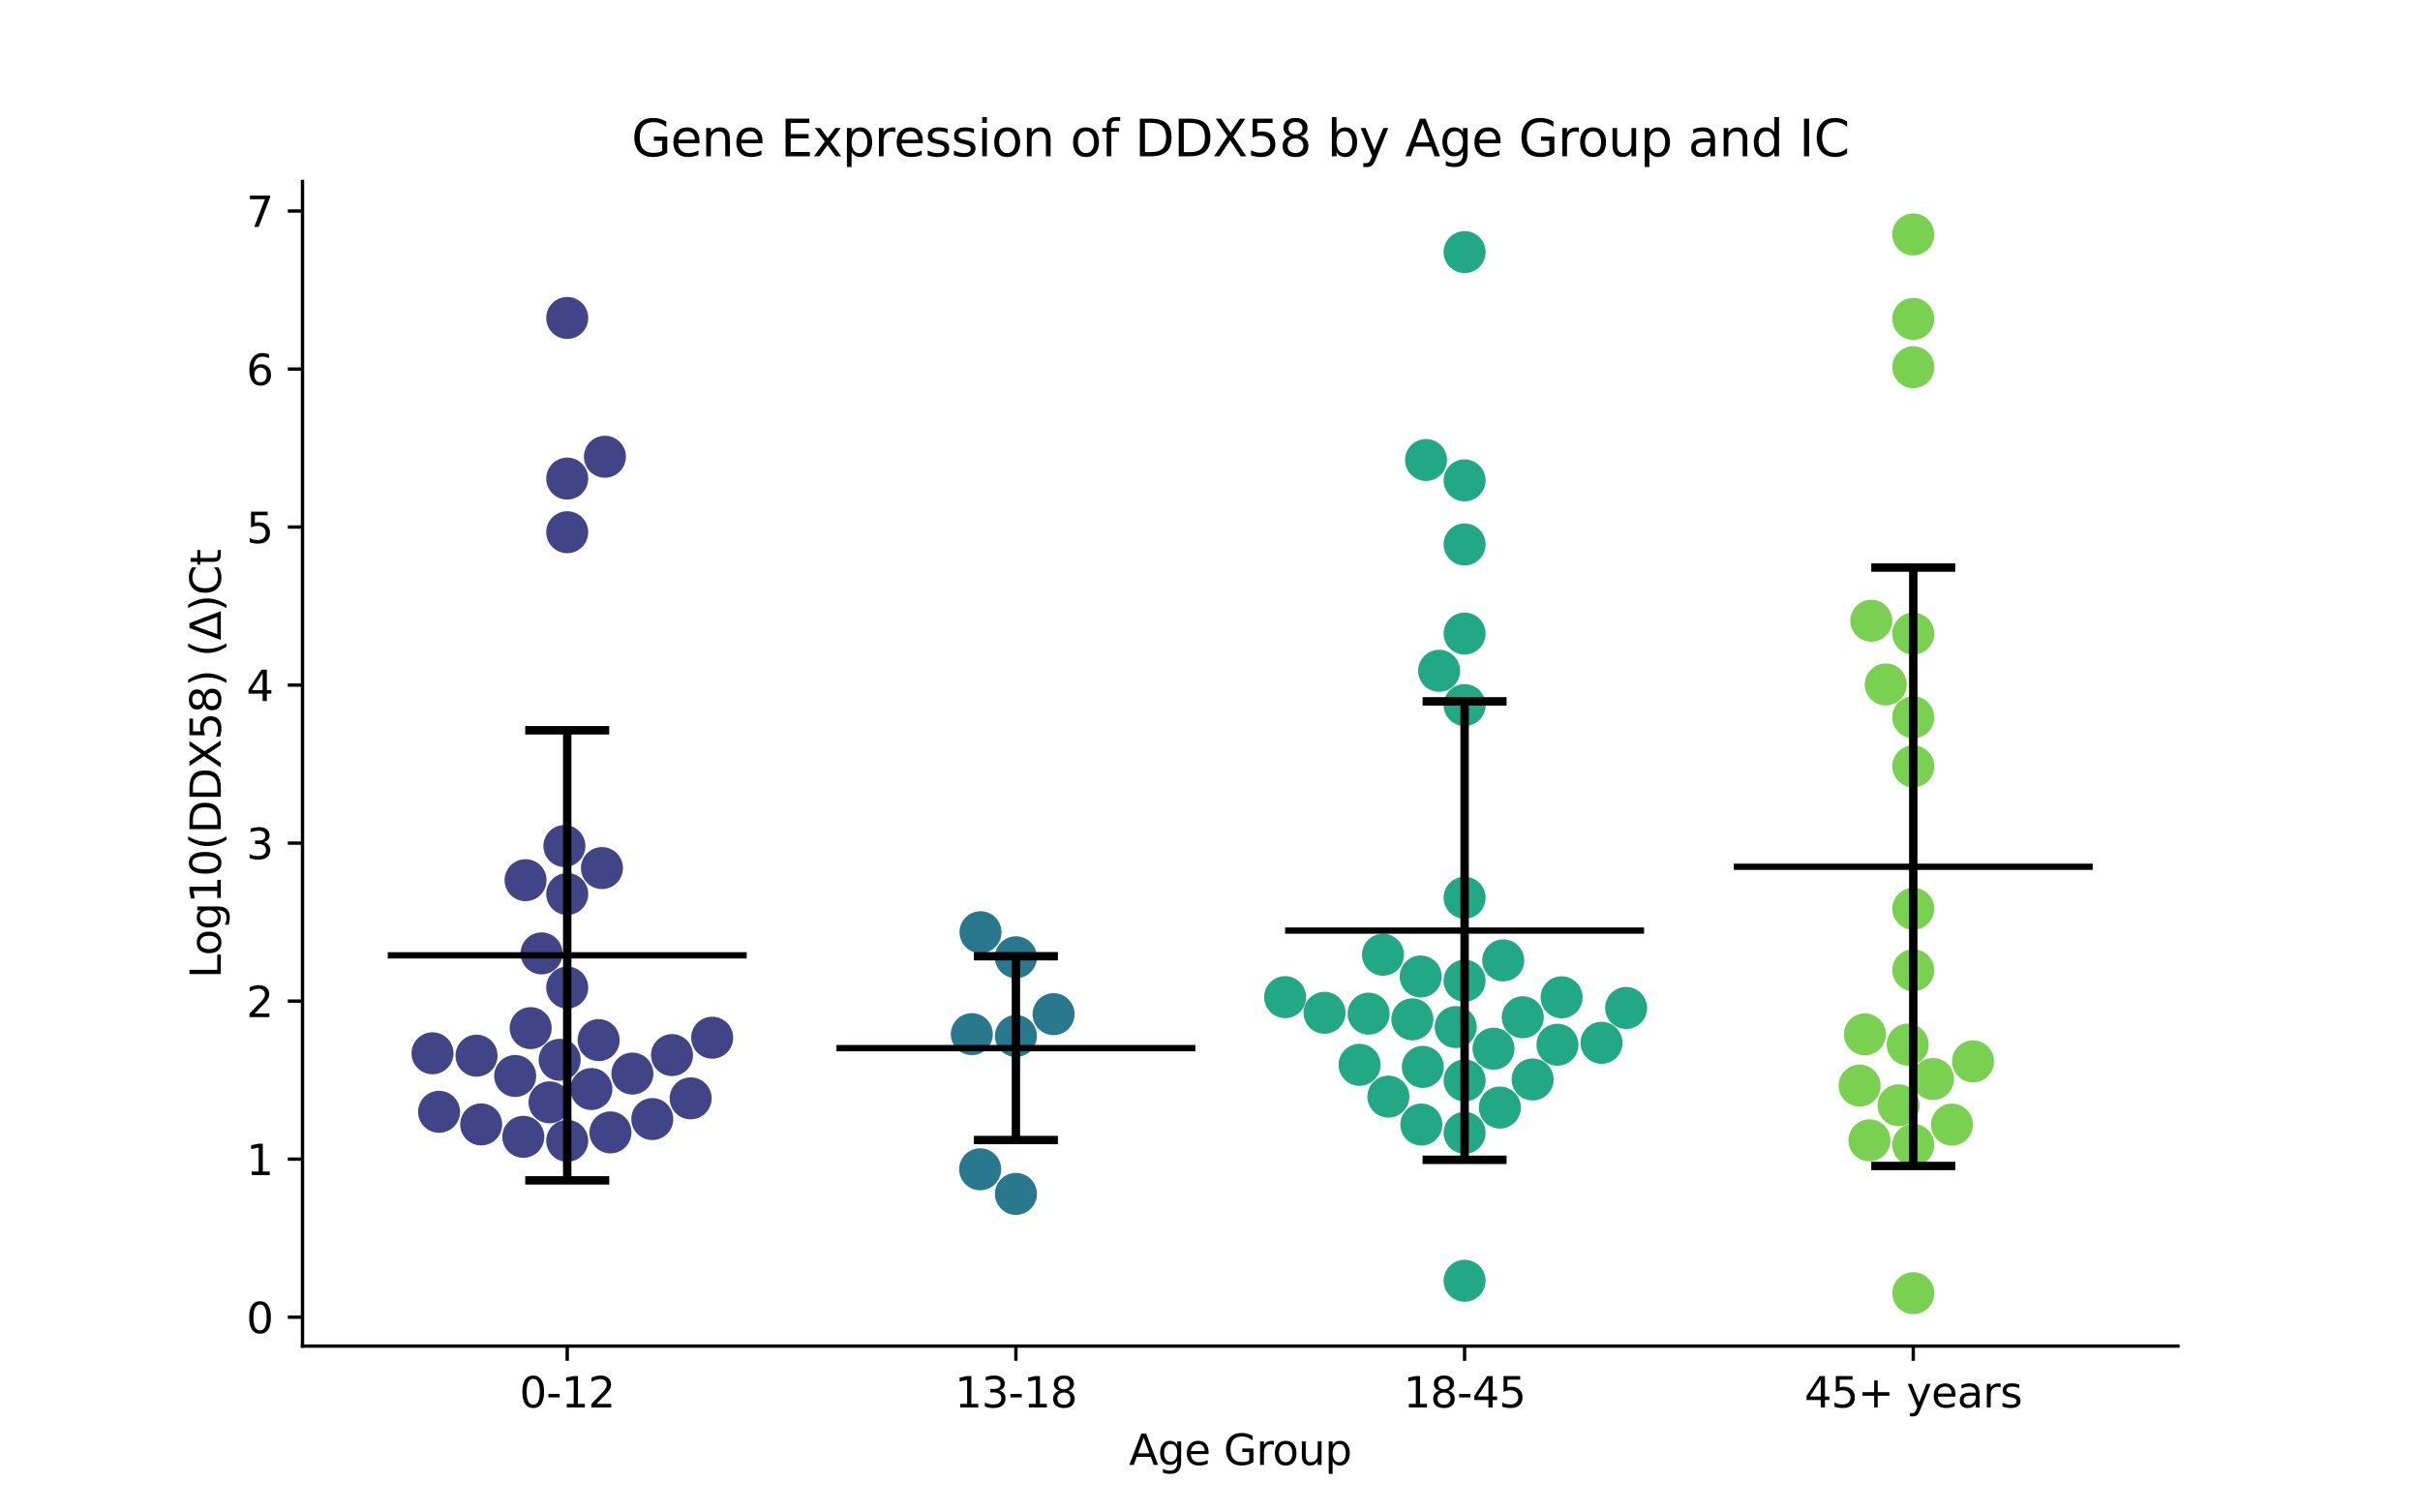 <?xml version="1.0" encoding="utf-8" standalone="no"?>
<!DOCTYPE svg PUBLIC "-//W3C//DTD SVG 1.1//EN"
  "http://www.w3.org/Graphics/SVG/1.1/DTD/svg11.dtd">
<svg xmlns:xlink="http://www.w3.org/1999/xlink" width="576pt" height="360pt" viewBox="0 0 576 360" xmlns="http://www.w3.org/2000/svg" version="1.1">
 <defs>
  <style type="text/css">*{stroke-linejoin: round; stroke-linecap: butt}</style>
 </defs>
 <g id="figure_1">
  <g id="patch_1">
   <path d="M 0 360 
L 576 360 
L 576 0 
L 0 0 
z
" style="fill: #ffffff"/>
  </g>
  <g id="axes_1">
   <g id="patch_2">
    <path d="M 72 320.4 
L 518.4 320.4 
L 518.4 43.2 
L 72 43.2 
z
" style="fill: #ffffff"/>
   </g>
   <g id="PathCollection_1">
    <defs>
     <path id="C0_0_ae8cb986ac" d="M 0 5 
C 1.326 5 2.598 4.473 3.536 3.536 
C 4.473 2.598 5 1.326 5 -0 
C 5 -1.326 4.473 -2.598 3.536 -3.536 
C 2.598 -4.473 1.326 -5 0 -5 
C -1.326 -5 -2.598 -4.473 -3.536 -3.536 
C -4.473 -2.598 -5 -1.326 -5 0 
C -5 1.326 -4.473 2.598 -3.536 3.536 
C -2.598 4.473 -1.326 5 0 5 
z
"/>
    </defs>
    <g clip-path="url(#pd36f83b677)">
     <use xlink:href="#C0_0_ae8cb986ac" x="164.386" y="261.427" style="fill: #414487"/>
    </g>
    <g clip-path="url(#pd36f83b677)">
     <use xlink:href="#C0_0_ae8cb986ac" x="133.209" y="252.256" style="fill: #414487"/>
    </g>
    <g clip-path="url(#pd36f83b677)">
     <use xlink:href="#C0_0_ae8cb986ac" x="126.311" y="244.716" style="fill: #414487"/>
    </g>
    <g clip-path="url(#pd36f83b677)">
     <use xlink:href="#C0_0_ae8cb986ac" x="114.524" y="267.633" style="fill: #414487"/>
    </g>
    <g clip-path="url(#pd36f83b677)">
     <use xlink:href="#C0_0_ae8cb986ac" x="128.905" y="226.922" style="fill: #414487"/>
    </g>
    <g clip-path="url(#pd36f83b677)">
     <use xlink:href="#C0_0_ae8cb986ac" x="135.009" y="235.059" style="fill: #414487"/>
    </g>
    <g clip-path="url(#pd36f83b677)">
     <use xlink:href="#C0_0_ae8cb986ac" x="135.009" y="113.91" style="fill: #414487"/>
    </g>
    <g clip-path="url(#pd36f83b677)">
     <use xlink:href="#C0_0_ae8cb986ac" x="104.507" y="264.635" style="fill: #414487"/>
    </g>
    <g clip-path="url(#pd36f83b677)">
     <use xlink:href="#C0_0_ae8cb986ac" x="124.556" y="270.585" style="fill: #414487"/>
    </g>
    <g clip-path="url(#pd36f83b677)">
     <use xlink:href="#C0_0_ae8cb986ac" x="140.756" y="259.209" style="fill: #414487"/>
    </g>
    <g clip-path="url(#pd36f83b677)">
     <use xlink:href="#C0_0_ae8cb986ac" x="125.092" y="209.501" style="fill: #414487"/>
    </g>
    <g clip-path="url(#pd36f83b677)">
     <use xlink:href="#C0_0_ae8cb986ac" x="169.508" y="246.993" style="fill: #414487"/>
    </g>
    <g clip-path="url(#pd36f83b677)">
     <use xlink:href="#C0_0_ae8cb986ac" x="135.009" y="126.677" style="fill: #414487"/>
    </g>
    <g clip-path="url(#pd36f83b677)">
     <use xlink:href="#C0_0_ae8cb986ac" x="122.62" y="256.101" style="fill: #414487"/>
    </g>
    <g clip-path="url(#pd36f83b677)">
     <use xlink:href="#C0_0_ae8cb986ac" x="134.335" y="201.372" style="fill: #414487"/>
    </g>
    <g clip-path="url(#pd36f83b677)">
     <use xlink:href="#C0_0_ae8cb986ac" x="135.009" y="75.679" style="fill: #414487"/>
    </g>
    <g clip-path="url(#pd36f83b677)">
     <use xlink:href="#C0_0_ae8cb986ac" x="130.796" y="262.376" style="fill: #414487"/>
    </g>
    <g clip-path="url(#pd36f83b677)">
     <use xlink:href="#C0_0_ae8cb986ac" x="143.273" y="206.62" style="fill: #414487"/>
    </g>
    <g clip-path="url(#pd36f83b677)">
     <use xlink:href="#C0_0_ae8cb986ac" x="135.009" y="212.788" style="fill: #414487"/>
    </g>
    <g clip-path="url(#pd36f83b677)">
     <use xlink:href="#C0_0_ae8cb986ac" x="155.253" y="266.36" style="fill: #414487"/>
    </g>
    <g clip-path="url(#pd36f83b677)">
     <use xlink:href="#C0_0_ae8cb986ac" x="113.425" y="251.274" style="fill: #414487"/>
    </g>
    <g clip-path="url(#pd36f83b677)">
     <use xlink:href="#C0_0_ae8cb986ac" x="145.296" y="269.535" style="fill: #414487"/>
    </g>
    <g clip-path="url(#pd36f83b677)">
     <use xlink:href="#C0_0_ae8cb986ac" x="143.98" y="108.713" style="fill: #414487"/>
    </g>
    <g clip-path="url(#pd36f83b677)">
     <use xlink:href="#C0_0_ae8cb986ac" x="159.95" y="251.133" style="fill: #414487"/>
    </g>
    <g clip-path="url(#pd36f83b677)">
     <use xlink:href="#C0_0_ae8cb986ac" x="150.52" y="255.531" style="fill: #414487"/>
    </g>
    <g clip-path="url(#pd36f83b677)">
     <use xlink:href="#C0_0_ae8cb986ac" x="102.942" y="250.706" style="fill: #414487"/>
    </g>
    <g clip-path="url(#pd36f83b677)">
     <use xlink:href="#C0_0_ae8cb986ac" x="135.009" y="271.536" style="fill: #414487"/>
    </g>
    <g clip-path="url(#pd36f83b677)">
     <use xlink:href="#C0_0_ae8cb986ac" x="142.486" y="247.572" style="fill: #414487"/>
    </g>
   </g>
   <g id="PathCollection_2">
    <defs>
     <path id="C1_0_787cd37892" d="M 0 5 
C 1.326 5 2.598 4.473 3.536 3.536 
C 4.473 2.598 5 1.326 5 -0 
C 5 -1.326 4.473 -2.598 3.536 -3.536 
C 2.598 -4.473 1.326 -5 0 -5 
C -1.326 -5 -2.598 -4.473 -3.536 -3.536 
C -4.473 -2.598 -5 -1.326 -5 0 
C -5 1.326 -4.473 2.598 -3.536 3.536 
C -2.598 4.473 -1.326 5 0 5 
z
"/>
    </defs>
    <g clip-path="url(#pd36f83b677)">
     <use xlink:href="#C1_0_787cd37892" x="241.803" y="284.17" style="fill: #2a788e"/>
    </g>
    <g clip-path="url(#pd36f83b677)">
     <use xlink:href="#C1_0_787cd37892" x="241.803" y="246.59" style="fill: #2a788e"/>
    </g>
    <g clip-path="url(#pd36f83b677)">
     <use xlink:href="#C1_0_787cd37892" x="233.377" y="221.883" style="fill: #2a788e"/>
    </g>
    <g clip-path="url(#pd36f83b677)">
     <use xlink:href="#C1_0_787cd37892" x="233.293" y="278.311" style="fill: #2a788e"/>
    </g>
    <g clip-path="url(#pd36f83b677)">
     <use xlink:href="#C1_0_787cd37892" x="231.313" y="246.144" style="fill: #2a788e"/>
    </g>
    <g clip-path="url(#pd36f83b677)">
     <use xlink:href="#C1_0_787cd37892" x="241.803" y="227.85" style="fill: #2a788e"/>
    </g>
    <g clip-path="url(#pd36f83b677)">
     <use xlink:href="#C1_0_787cd37892" x="250.771" y="241.389" style="fill: #2a788e"/>
    </g>
   </g>
   <g id="PathCollection_3">
    <defs>
     <path id="C2_0_4b81c0c42b" d="M 0 5 
C 1.326 5 2.598 4.473 3.536 3.536 
C 4.473 2.598 5 1.326 5 -0 
C 5 -1.326 4.473 -2.598 3.536 -3.536 
C 2.598 -4.473 1.326 -5 0 -5 
C -1.326 -5 -2.598 -4.473 -3.536 -3.536 
C -4.473 -2.598 -5 -1.326 -5 0 
C -5 1.326 -4.473 2.598 -3.536 3.536 
C -2.598 4.473 -1.326 5 0 5 
z
"/>
    </defs>
    <g clip-path="url(#pd36f83b677)">
     <use xlink:href="#C2_0_4b81c0c42b" x="346.482" y="244.457" style="fill: #22a884"/>
    </g>
    <g clip-path="url(#pd36f83b677)">
     <use xlink:href="#C2_0_4b81c0c42b" x="329.167" y="227.246" style="fill: #22a884"/>
    </g>
    <g clip-path="url(#pd36f83b677)">
     <use xlink:href="#C2_0_4b81c0c42b" x="364.795" y="256.931" style="fill: #22a884"/>
    </g>
    <g clip-path="url(#pd36f83b677)">
     <use xlink:href="#C2_0_4b81c0c42b" x="323.596" y="253.449" style="fill: #22a884"/>
    </g>
    <g clip-path="url(#pd36f83b677)">
     <use xlink:href="#C2_0_4b81c0c42b" x="348.597" y="167.826" style="fill: #22a884"/>
    </g>
    <g clip-path="url(#pd36f83b677)">
     <use xlink:href="#C2_0_4b81c0c42b" x="357.789" y="228.591" style="fill: #22a884"/>
    </g>
    <g clip-path="url(#pd36f83b677)">
     <use xlink:href="#C2_0_4b81c0c42b" x="348.597" y="233.425" style="fill: #22a884"/>
    </g>
    <g clip-path="url(#pd36f83b677)">
     <use xlink:href="#C2_0_4b81c0c42b" x="387.046" y="239.912" style="fill: #22a884"/>
    </g>
    <g clip-path="url(#pd36f83b677)">
     <use xlink:href="#C2_0_4b81c0c42b" x="362.448" y="242.126" style="fill: #22a884"/>
    </g>
    <g clip-path="url(#pd36f83b677)">
     <use xlink:href="#C2_0_4b81c0c42b" x="336.162" y="242.616" style="fill: #22a884"/>
    </g>
    <g clip-path="url(#pd36f83b677)">
     <use xlink:href="#C2_0_4b81c0c42b" x="315.259" y="241.061" style="fill: #22a884"/>
    </g>
    <g clip-path="url(#pd36f83b677)">
     <use xlink:href="#C2_0_4b81c0c42b" x="371.69" y="237.38" style="fill: #22a884"/>
    </g>
    <g clip-path="url(#pd36f83b677)">
     <use xlink:href="#C2_0_4b81c0c42b" x="330.458" y="261.018" style="fill: #22a884"/>
    </g>
    <g clip-path="url(#pd36f83b677)">
     <use xlink:href="#C2_0_4b81c0c42b" x="338.15" y="232.424" style="fill: #22a884"/>
    </g>
    <g clip-path="url(#pd36f83b677)">
     <use xlink:href="#C2_0_4b81c0c42b" x="339.416" y="109.49" style="fill: #22a884"/>
    </g>
    <g clip-path="url(#pd36f83b677)">
     <use xlink:href="#C2_0_4b81c0c42b" x="338.656" y="253.94" style="fill: #22a884"/>
    </g>
    <g clip-path="url(#pd36f83b677)">
     <use xlink:href="#C2_0_4b81c0c42b" x="355.482" y="249.608" style="fill: #22a884"/>
    </g>
    <g clip-path="url(#pd36f83b677)">
     <use xlink:href="#C2_0_4b81c0c42b" x="325.757" y="241.272" style="fill: #22a884"/>
    </g>
    <g clip-path="url(#pd36f83b677)">
     <use xlink:href="#C2_0_4b81c0c42b" x="381.185" y="248.209" style="fill: #22a884"/>
    </g>
    <g clip-path="url(#pd36f83b677)">
     <use xlink:href="#C2_0_4b81c0c42b" x="338.302" y="267.666" style="fill: #22a884"/>
    </g>
    <g clip-path="url(#pd36f83b677)">
     <use xlink:href="#C2_0_4b81c0c42b" x="348.597" y="59.998" style="fill: #22a884"/>
    </g>
    <g clip-path="url(#pd36f83b677)">
     <use xlink:href="#C2_0_4b81c0c42b" x="348.597" y="269.629" style="fill: #22a884"/>
    </g>
    <g clip-path="url(#pd36f83b677)">
     <use xlink:href="#C2_0_4b81c0c42b" x="342.533" y="159.662" style="fill: #22a884"/>
    </g>
    <g clip-path="url(#pd36f83b677)">
     <use xlink:href="#C2_0_4b81c0c42b" x="348.597" y="114.342" style="fill: #22a884"/>
    </g>
    <g clip-path="url(#pd36f83b677)">
     <use xlink:href="#C2_0_4b81c0c42b" x="348.597" y="129.58" style="fill: #22a884"/>
    </g>
    <g clip-path="url(#pd36f83b677)">
     <use xlink:href="#C2_0_4b81c0c42b" x="348.597" y="150.797" style="fill: #22a884"/>
    </g>
    <g clip-path="url(#pd36f83b677)">
     <use xlink:href="#C2_0_4b81c0c42b" x="348.597" y="257.159" style="fill: #22a884"/>
    </g>
    <g clip-path="url(#pd36f83b677)">
     <use xlink:href="#C2_0_4b81c0c42b" x="348.597" y="213.679" style="fill: #22a884"/>
    </g>
    <g clip-path="url(#pd36f83b677)">
     <use xlink:href="#C2_0_4b81c0c42b" x="348.597" y="304.846" style="fill: #22a884"/>
    </g>
    <g clip-path="url(#pd36f83b677)">
     <use xlink:href="#C2_0_4b81c0c42b" x="356.991" y="263.621" style="fill: #22a884"/>
    </g>
    <g clip-path="url(#pd36f83b677)">
     <use xlink:href="#C2_0_4b81c0c42b" x="305.879" y="237.335" style="fill: #22a884"/>
    </g>
    <g clip-path="url(#pd36f83b677)">
     <use xlink:href="#C2_0_4b81c0c42b" x="370.696" y="248.66" style="fill: #22a884"/>
    </g>
   </g>
   <g id="PathCollection_4">
    <defs>
     <path id="C3_0_580d4de9e3" d="M 0 5 
C 1.326 5 2.598 4.473 3.536 3.536 
C 4.473 2.598 5 1.326 5 -0 
C 5 -1.326 4.473 -2.598 3.536 -3.536 
C 2.598 -4.473 1.326 -5 0 -5 
C -1.326 -5 -2.598 -4.473 -3.536 -3.536 
C -4.473 -2.598 -5 -1.326 -5 0 
C -5 1.326 -4.473 2.598 -3.536 3.536 
C -2.598 4.473 -1.326 5 0 5 
z
"/>
    </defs>
    <g clip-path="url(#pd36f83b677)">
     <use xlink:href="#C3_0_580d4de9e3" x="455.391" y="307.8" style="fill: #7ad151"/>
    </g>
    <g clip-path="url(#pd36f83b677)">
     <use xlink:href="#C3_0_580d4de9e3" x="442.615" y="258.395" style="fill: #7ad151"/>
    </g>
    <g clip-path="url(#pd36f83b677)">
     <use xlink:href="#C3_0_580d4de9e3" x="460.088" y="256.825" style="fill: #7ad151"/>
    </g>
    <g clip-path="url(#pd36f83b677)">
     <use xlink:href="#C3_0_580d4de9e3" x="443.881" y="246.189" style="fill: #7ad151"/>
    </g>
    <g clip-path="url(#pd36f83b677)">
     <use xlink:href="#C3_0_580d4de9e3" x="455.391" y="150.811" style="fill: #7ad151"/>
    </g>
    <g clip-path="url(#pd36f83b677)">
     <use xlink:href="#C3_0_580d4de9e3" x="469.619" y="252.631" style="fill: #7ad151"/>
    </g>
    <g clip-path="url(#pd36f83b677)">
     <use xlink:href="#C3_0_580d4de9e3" x="455.391" y="216.299" style="fill: #7ad151"/>
    </g>
    <g clip-path="url(#pd36f83b677)">
     <use xlink:href="#C3_0_580d4de9e3" x="464.591" y="267.686" style="fill: #7ad151"/>
    </g>
    <g clip-path="url(#pd36f83b677)">
     <use xlink:href="#C3_0_580d4de9e3" x="455.391" y="272.506" style="fill: #7ad151"/>
    </g>
    <g clip-path="url(#pd36f83b677)">
     <use xlink:href="#C3_0_580d4de9e3" x="455.391" y="230.934" style="fill: #7ad151"/>
    </g>
    <g clip-path="url(#pd36f83b677)">
     <use xlink:href="#C3_0_580d4de9e3" x="455.391" y="75.897" style="fill: #7ad151"/>
    </g>
    <g clip-path="url(#pd36f83b677)">
     <use xlink:href="#C3_0_580d4de9e3" x="454.062" y="248.636" style="fill: #7ad151"/>
    </g>
    <g clip-path="url(#pd36f83b677)">
     <use xlink:href="#C3_0_580d4de9e3" x="444.953" y="271.425" style="fill: #7ad151"/>
    </g>
    <g clip-path="url(#pd36f83b677)">
     <use xlink:href="#C3_0_580d4de9e3" x="455.391" y="170.724" style="fill: #7ad151"/>
    </g>
    <g clip-path="url(#pd36f83b677)">
     <use xlink:href="#C3_0_580d4de9e3" x="448.844" y="162.907" style="fill: #7ad151"/>
    </g>
    <g clip-path="url(#pd36f83b677)">
     <use xlink:href="#C3_0_580d4de9e3" x="455.391" y="182.398" style="fill: #7ad151"/>
    </g>
    <g clip-path="url(#pd36f83b677)">
     <use xlink:href="#C3_0_580d4de9e3" x="455.391" y="87.402" style="fill: #7ad151"/>
    </g>
    <g clip-path="url(#pd36f83b677)">
     <use xlink:href="#C3_0_580d4de9e3" x="451.893" y="263.077" style="fill: #7ad151"/>
    </g>
    <g clip-path="url(#pd36f83b677)">
     <use xlink:href="#C3_0_580d4de9e3" x="455.391" y="55.8" style="fill: #7ad151"/>
    </g>
    <g clip-path="url(#pd36f83b677)">
     <use xlink:href="#C3_0_580d4de9e3" x="445.395" y="147.751" style="fill: #7ad151"/>
    </g>
   </g>
   <g id="matplotlib.axis_1">
    <g id="xtick_1">
     <g id="line2d_1">
      <defs>
       <path id="m196f82e390" d="M 0 0 
L 0 3.5 
" style="stroke: #000000; stroke-width: 0.8"/>
      </defs>
      <g>
       <use xlink:href="#m196f82e390" x="135.009" y="320.4" style="stroke: #000000; stroke-width: 0.8"/>
      </g>
     </g>
     <g id="text_1">
      <!-- 0-12 -->
      <g transform="translate(123.661 334.998) scale(0.1 -0.1)">
       <defs>
        <path id="DejaVuSans-30" d="M 2034 4250 
Q 1547 4250 1301 3770 
Q 1056 3291 1056 2328 
Q 1056 1369 1301 889 
Q 1547 409 2034 409 
Q 2525 409 2770 889 
Q 3016 1369 3016 2328 
Q 3016 3291 2770 3770 
Q 2525 4250 2034 4250 
z
M 2034 4750 
Q 2819 4750 3233 4129 
Q 3647 3509 3647 2328 
Q 3647 1150 3233 529 
Q 2819 -91 2034 -91 
Q 1250 -91 836 529 
Q 422 1150 422 2328 
Q 422 3509 836 4129 
Q 1250 4750 2034 4750 
z
" transform="scale(0.016)"/>
        <path id="DejaVuSans-2d" d="M 313 2009 
L 1997 2009 
L 1997 1497 
L 313 1497 
L 313 2009 
z
" transform="scale(0.016)"/>
        <path id="DejaVuSans-31" d="M 794 531 
L 1825 531 
L 1825 4091 
L 703 3866 
L 703 4441 
L 1819 4666 
L 2450 4666 
L 2450 531 
L 3481 531 
L 3481 0 
L 794 0 
L 794 531 
z
" transform="scale(0.016)"/>
        <path id="DejaVuSans-32" d="M 1228 531 
L 3431 531 
L 3431 0 
L 469 0 
L 469 531 
Q 828 903 1448 1529 
Q 2069 2156 2228 2338 
Q 2531 2678 2651 2914 
Q 2772 3150 2772 3378 
Q 2772 3750 2511 3984 
Q 2250 4219 1831 4219 
Q 1534 4219 1204 4116 
Q 875 4013 500 3803 
L 500 4441 
Q 881 4594 1212 4672 
Q 1544 4750 1819 4750 
Q 2544 4750 2975 4387 
Q 3406 4025 3406 3419 
Q 3406 3131 3298 2873 
Q 3191 2616 2906 2266 
Q 2828 2175 2409 1742 
Q 1991 1309 1228 531 
z
" transform="scale(0.016)"/>
       </defs>
       <use xlink:href="#DejaVuSans-30"/>
       <use xlink:href="#DejaVuSans-2d" x="63.623"/>
       <use xlink:href="#DejaVuSans-31" x="99.707"/>
       <use xlink:href="#DejaVuSans-32" x="163.33"/>
      </g>
     </g>
    </g>
    <g id="xtick_2">
     <g id="line2d_2">
      <g>
       <use xlink:href="#m196f82e390" x="241.803" y="320.4" style="stroke: #000000; stroke-width: 0.8"/>
      </g>
     </g>
     <g id="text_2">
      <!-- 13-18 -->
      <g transform="translate(227.274 334.998) scale(0.1 -0.1)">
       <defs>
        <path id="DejaVuSans-33" d="M 2597 2516 
Q 3050 2419 3304 2112 
Q 3559 1806 3559 1356 
Q 3559 666 3084 287 
Q 2609 -91 1734 -91 
Q 1441 -91 1130 -33 
Q 819 25 488 141 
L 488 750 
Q 750 597 1062 519 
Q 1375 441 1716 441 
Q 2309 441 2620 675 
Q 2931 909 2931 1356 
Q 2931 1769 2642 2001 
Q 2353 2234 1838 2234 
L 1294 2234 
L 1294 2753 
L 1863 2753 
Q 2328 2753 2575 2939 
Q 2822 3125 2822 3475 
Q 2822 3834 2567 4026 
Q 2313 4219 1838 4219 
Q 1578 4219 1281 4162 
Q 984 4106 628 3988 
L 628 4550 
Q 988 4650 1302 4700 
Q 1616 4750 1894 4750 
Q 2613 4750 3031 4423 
Q 3450 4097 3450 3541 
Q 3450 3153 3228 2886 
Q 3006 2619 2597 2516 
z
" transform="scale(0.016)"/>
        <path id="DejaVuSans-38" d="M 2034 2216 
Q 1584 2216 1326 1975 
Q 1069 1734 1069 1313 
Q 1069 891 1326 650 
Q 1584 409 2034 409 
Q 2484 409 2743 651 
Q 3003 894 3003 1313 
Q 3003 1734 2745 1975 
Q 2488 2216 2034 2216 
z
M 1403 2484 
Q 997 2584 770 2862 
Q 544 3141 544 3541 
Q 544 4100 942 4425 
Q 1341 4750 2034 4750 
Q 2731 4750 3128 4425 
Q 3525 4100 3525 3541 
Q 3525 3141 3298 2862 
Q 3072 2584 2669 2484 
Q 3125 2378 3379 2068 
Q 3634 1759 3634 1313 
Q 3634 634 3220 271 
Q 2806 -91 2034 -91 
Q 1263 -91 848 271 
Q 434 634 434 1313 
Q 434 1759 690 2068 
Q 947 2378 1403 2484 
z
M 1172 3481 
Q 1172 3119 1398 2916 
Q 1625 2713 2034 2713 
Q 2441 2713 2670 2916 
Q 2900 3119 2900 3481 
Q 2900 3844 2670 4047 
Q 2441 4250 2034 4250 
Q 1625 4250 1398 4047 
Q 1172 3844 1172 3481 
z
" transform="scale(0.016)"/>
       </defs>
       <use xlink:href="#DejaVuSans-31"/>
       <use xlink:href="#DejaVuSans-33" x="63.623"/>
       <use xlink:href="#DejaVuSans-2d" x="127.246"/>
       <use xlink:href="#DejaVuSans-31" x="163.33"/>
       <use xlink:href="#DejaVuSans-38" x="226.953"/>
      </g>
     </g>
    </g>
    <g id="xtick_3">
     <g id="line2d_3">
      <g>
       <use xlink:href="#m196f82e390" x="348.597" y="320.4" style="stroke: #000000; stroke-width: 0.8"/>
      </g>
     </g>
     <g id="text_3">
      <!-- 18-45 -->
      <g transform="translate(334.068 334.998) scale(0.1 -0.1)">
       <defs>
        <path id="DejaVuSans-34" d="M 2419 4116 
L 825 1625 
L 2419 1625 
L 2419 4116 
z
M 2253 4666 
L 3047 4666 
L 3047 1625 
L 3713 1625 
L 3713 1100 
L 3047 1100 
L 3047 0 
L 2419 0 
L 2419 1100 
L 313 1100 
L 313 1709 
L 2253 4666 
z
" transform="scale(0.016)"/>
        <path id="DejaVuSans-35" d="M 691 4666 
L 3169 4666 
L 3169 4134 
L 1269 4134 
L 1269 2991 
Q 1406 3038 1543 3061 
Q 1681 3084 1819 3084 
Q 2600 3084 3056 2656 
Q 3513 2228 3513 1497 
Q 3513 744 3044 326 
Q 2575 -91 1722 -91 
Q 1428 -91 1123 -41 
Q 819 9 494 109 
L 494 744 
Q 775 591 1075 516 
Q 1375 441 1709 441 
Q 2250 441 2565 725 
Q 2881 1009 2881 1497 
Q 2881 1984 2565 2268 
Q 2250 2553 1709 2553 
Q 1456 2553 1204 2497 
Q 953 2441 691 2322 
L 691 4666 
z
" transform="scale(0.016)"/>
       </defs>
       <use xlink:href="#DejaVuSans-31"/>
       <use xlink:href="#DejaVuSans-38" x="63.623"/>
       <use xlink:href="#DejaVuSans-2d" x="127.246"/>
       <use xlink:href="#DejaVuSans-34" x="163.33"/>
       <use xlink:href="#DejaVuSans-35" x="226.953"/>
      </g>
     </g>
    </g>
    <g id="xtick_4">
     <g id="line2d_4">
      <g>
       <use xlink:href="#m196f82e390" x="455.391" y="320.4" style="stroke: #000000; stroke-width: 0.8"/>
      </g>
     </g>
     <g id="text_4">
      <!-- 45+ years -->
      <g transform="translate(429.49 334.998) scale(0.1 -0.1)">
       <defs>
        <path id="DejaVuSans-2b" d="M 2944 4013 
L 2944 2272 
L 4684 2272 
L 4684 1741 
L 2944 1741 
L 2944 0 
L 2419 0 
L 2419 1741 
L 678 1741 
L 678 2272 
L 2419 2272 
L 2419 4013 
L 2944 4013 
z
" transform="scale(0.016)"/>
        <path id="DejaVuSans-20" transform="scale(0.016)"/>
        <path id="DejaVuSans-79" d="M 2059 -325 
Q 1816 -950 1584 -1140 
Q 1353 -1331 966 -1331 
L 506 -1331 
L 506 -850 
L 844 -850 
Q 1081 -850 1212 -737 
Q 1344 -625 1503 -206 
L 1606 56 
L 191 3500 
L 800 3500 
L 1894 763 
L 2988 3500 
L 3597 3500 
L 2059 -325 
z
" transform="scale(0.016)"/>
        <path id="DejaVuSans-65" d="M 3597 1894 
L 3597 1613 
L 953 1613 
Q 991 1019 1311 708 
Q 1631 397 2203 397 
Q 2534 397 2845 478 
Q 3156 559 3463 722 
L 3463 178 
Q 3153 47 2828 -22 
Q 2503 -91 2169 -91 
Q 1331 -91 842 396 
Q 353 884 353 1716 
Q 353 2575 817 3079 
Q 1281 3584 2069 3584 
Q 2775 3584 3186 3129 
Q 3597 2675 3597 1894 
z
M 3022 2063 
Q 3016 2534 2758 2815 
Q 2500 3097 2075 3097 
Q 1594 3097 1305 2825 
Q 1016 2553 972 2059 
L 3022 2063 
z
" transform="scale(0.016)"/>
        <path id="DejaVuSans-61" d="M 2194 1759 
Q 1497 1759 1228 1600 
Q 959 1441 959 1056 
Q 959 750 1161 570 
Q 1363 391 1709 391 
Q 2188 391 2477 730 
Q 2766 1069 2766 1631 
L 2766 1759 
L 2194 1759 
z
M 3341 1997 
L 3341 0 
L 2766 0 
L 2766 531 
Q 2569 213 2275 61 
Q 1981 -91 1556 -91 
Q 1019 -91 701 211 
Q 384 513 384 1019 
Q 384 1609 779 1909 
Q 1175 2209 1959 2209 
L 2766 2209 
L 2766 2266 
Q 2766 2663 2505 2880 
Q 2244 3097 1772 3097 
Q 1472 3097 1187 3025 
Q 903 2953 641 2809 
L 641 3341 
Q 956 3463 1253 3523 
Q 1550 3584 1831 3584 
Q 2591 3584 2966 3190 
Q 3341 2797 3341 1997 
z
" transform="scale(0.016)"/>
        <path id="DejaVuSans-72" d="M 2631 2963 
Q 2534 3019 2420 3045 
Q 2306 3072 2169 3072 
Q 1681 3072 1420 2755 
Q 1159 2438 1159 1844 
L 1159 0 
L 581 0 
L 581 3500 
L 1159 3500 
L 1159 2956 
Q 1341 3275 1631 3429 
Q 1922 3584 2338 3584 
Q 2397 3584 2469 3576 
Q 2541 3569 2628 3553 
L 2631 2963 
z
" transform="scale(0.016)"/>
        <path id="DejaVuSans-73" d="M 2834 3397 
L 2834 2853 
Q 2591 2978 2328 3040 
Q 2066 3103 1784 3103 
Q 1356 3103 1142 2972 
Q 928 2841 928 2578 
Q 928 2378 1081 2264 
Q 1234 2150 1697 2047 
L 1894 2003 
Q 2506 1872 2764 1633 
Q 3022 1394 3022 966 
Q 3022 478 2636 193 
Q 2250 -91 1575 -91 
Q 1294 -91 989 -36 
Q 684 19 347 128 
L 347 722 
Q 666 556 975 473 
Q 1284 391 1588 391 
Q 1994 391 2212 530 
Q 2431 669 2431 922 
Q 2431 1156 2273 1281 
Q 2116 1406 1581 1522 
L 1381 1569 
Q 847 1681 609 1914 
Q 372 2147 372 2553 
Q 372 3047 722 3315 
Q 1072 3584 1716 3584 
Q 2034 3584 2315 3537 
Q 2597 3491 2834 3397 
z
" transform="scale(0.016)"/>
       </defs>
       <use xlink:href="#DejaVuSans-34"/>
       <use xlink:href="#DejaVuSans-35" x="63.623"/>
       <use xlink:href="#DejaVuSans-2b" x="127.246"/>
       <use xlink:href="#DejaVuSans-20" x="211.035"/>
       <use xlink:href="#DejaVuSans-79" x="242.822"/>
       <use xlink:href="#DejaVuSans-65" x="302.002"/>
       <use xlink:href="#DejaVuSans-61" x="363.525"/>
       <use xlink:href="#DejaVuSans-72" x="424.805"/>
       <use xlink:href="#DejaVuSans-73" x="465.918"/>
      </g>
     </g>
    </g>
    <g id="text_5">
     <!-- Age Group -->
     <g transform="translate(268.72 348.677) scale(0.1 -0.1)">
      <defs>
       <path id="DejaVuSans-41" d="M 2188 4044 
L 1331 1722 
L 3047 1722 
L 2188 4044 
z
M 1831 4666 
L 2547 4666 
L 4325 0 
L 3669 0 
L 3244 1197 
L 1141 1197 
L 716 0 
L 50 0 
L 1831 4666 
z
" transform="scale(0.016)"/>
       <path id="DejaVuSans-67" d="M 2906 1791 
Q 2906 2416 2648 2759 
Q 2391 3103 1925 3103 
Q 1463 3103 1205 2759 
Q 947 2416 947 1791 
Q 947 1169 1205 825 
Q 1463 481 1925 481 
Q 2391 481 2648 825 
Q 2906 1169 2906 1791 
z
M 3481 434 
Q 3481 -459 3084 -895 
Q 2688 -1331 1869 -1331 
Q 1566 -1331 1297 -1286 
Q 1028 -1241 775 -1147 
L 775 -588 
Q 1028 -725 1275 -790 
Q 1522 -856 1778 -856 
Q 2344 -856 2625 -561 
Q 2906 -266 2906 331 
L 2906 616 
Q 2728 306 2450 153 
Q 2172 0 1784 0 
Q 1141 0 747 490 
Q 353 981 353 1791 
Q 353 2603 747 3093 
Q 1141 3584 1784 3584 
Q 2172 3584 2450 3431 
Q 2728 3278 2906 2969 
L 2906 3500 
L 3481 3500 
L 3481 434 
z
" transform="scale(0.016)"/>
       <path id="DejaVuSans-47" d="M 3809 666 
L 3809 1919 
L 2778 1919 
L 2778 2438 
L 4434 2438 
L 4434 434 
Q 4069 175 3628 42 
Q 3188 -91 2688 -91 
Q 1594 -91 976 548 
Q 359 1188 359 2328 
Q 359 3472 976 4111 
Q 1594 4750 2688 4750 
Q 3144 4750 3555 4637 
Q 3966 4525 4313 4306 
L 4313 3634 
Q 3963 3931 3569 4081 
Q 3175 4231 2741 4231 
Q 1884 4231 1454 3753 
Q 1025 3275 1025 2328 
Q 1025 1384 1454 906 
Q 1884 428 2741 428 
Q 3075 428 3337 486 
Q 3600 544 3809 666 
z
" transform="scale(0.016)"/>
       <path id="DejaVuSans-6f" d="M 1959 3097 
Q 1497 3097 1228 2736 
Q 959 2375 959 1747 
Q 959 1119 1226 758 
Q 1494 397 1959 397 
Q 2419 397 2687 759 
Q 2956 1122 2956 1747 
Q 2956 2369 2687 2733 
Q 2419 3097 1959 3097 
z
M 1959 3584 
Q 2709 3584 3137 3096 
Q 3566 2609 3566 1747 
Q 3566 888 3137 398 
Q 2709 -91 1959 -91 
Q 1206 -91 779 398 
Q 353 888 353 1747 
Q 353 2609 779 3096 
Q 1206 3584 1959 3584 
z
" transform="scale(0.016)"/>
       <path id="DejaVuSans-75" d="M 544 1381 
L 544 3500 
L 1119 3500 
L 1119 1403 
Q 1119 906 1312 657 
Q 1506 409 1894 409 
Q 2359 409 2629 706 
Q 2900 1003 2900 1516 
L 2900 3500 
L 3475 3500 
L 3475 0 
L 2900 0 
L 2900 538 
Q 2691 219 2414 64 
Q 2138 -91 1772 -91 
Q 1169 -91 856 284 
Q 544 659 544 1381 
z
M 1991 3584 
L 1991 3584 
z
" transform="scale(0.016)"/>
       <path id="DejaVuSans-70" d="M 1159 525 
L 1159 -1331 
L 581 -1331 
L 581 3500 
L 1159 3500 
L 1159 2969 
Q 1341 3281 1617 3432 
Q 1894 3584 2278 3584 
Q 2916 3584 3314 3078 
Q 3713 2572 3713 1747 
Q 3713 922 3314 415 
Q 2916 -91 2278 -91 
Q 1894 -91 1617 61 
Q 1341 213 1159 525 
z
M 3116 1747 
Q 3116 2381 2855 2742 
Q 2594 3103 2138 3103 
Q 1681 3103 1420 2742 
Q 1159 2381 1159 1747 
Q 1159 1113 1420 752 
Q 1681 391 2138 391 
Q 2594 391 2855 752 
Q 3116 1113 3116 1747 
z
" transform="scale(0.016)"/>
      </defs>
      <use xlink:href="#DejaVuSans-41"/>
      <use xlink:href="#DejaVuSans-67" x="68.408"/>
      <use xlink:href="#DejaVuSans-65" x="131.885"/>
      <use xlink:href="#DejaVuSans-20" x="193.408"/>
      <use xlink:href="#DejaVuSans-47" x="225.195"/>
      <use xlink:href="#DejaVuSans-72" x="302.686"/>
      <use xlink:href="#DejaVuSans-6f" x="341.549"/>
      <use xlink:href="#DejaVuSans-75" x="402.73"/>
      <use xlink:href="#DejaVuSans-70" x="466.109"/>
     </g>
    </g>
   </g>
   <g id="matplotlib.axis_2">
    <g id="ytick_1">
     <g id="line2d_5">
      <defs>
       <path id="m2b80f82cbc" d="M 0 0 
L -3.5 0 
" style="stroke: #000000; stroke-width: 0.8"/>
      </defs>
      <g>
       <use xlink:href="#m2b80f82cbc" x="72" y="313.51" style="stroke: #000000; stroke-width: 0.8"/>
      </g>
     </g>
     <g id="text_6">
      <!-- 0 -->
      <g transform="translate(58.638 317.31) scale(0.1 -0.1)">
       <use xlink:href="#DejaVuSans-30"/>
      </g>
     </g>
    </g>
    <g id="ytick_2">
     <g id="line2d_6">
      <g>
       <use xlink:href="#m2b80f82cbc" x="72" y="275.898" style="stroke: #000000; stroke-width: 0.8"/>
      </g>
     </g>
     <g id="text_7">
      <!-- 1 -->
      <g transform="translate(58.638 279.697) scale(0.1 -0.1)">
       <use xlink:href="#DejaVuSans-31"/>
      </g>
     </g>
    </g>
    <g id="ytick_3">
     <g id="line2d_7">
      <g>
       <use xlink:href="#m2b80f82cbc" x="72" y="238.286" style="stroke: #000000; stroke-width: 0.8"/>
      </g>
     </g>
     <g id="text_8">
      <!-- 2 -->
      <g transform="translate(58.638 242.085) scale(0.1 -0.1)">
       <use xlink:href="#DejaVuSans-32"/>
      </g>
     </g>
    </g>
    <g id="ytick_4">
     <g id="line2d_8">
      <g>
       <use xlink:href="#m2b80f82cbc" x="72" y="200.674" style="stroke: #000000; stroke-width: 0.8"/>
      </g>
     </g>
     <g id="text_9">
      <!-- 3 -->
      <g transform="translate(58.638 204.473) scale(0.1 -0.1)">
       <use xlink:href="#DejaVuSans-33"/>
      </g>
     </g>
    </g>
    <g id="ytick_5">
     <g id="line2d_9">
      <g>
       <use xlink:href="#m2b80f82cbc" x="72" y="163.062" style="stroke: #000000; stroke-width: 0.8"/>
      </g>
     </g>
     <g id="text_10">
      <!-- 4 -->
      <g transform="translate(58.638 166.861) scale(0.1 -0.1)">
       <use xlink:href="#DejaVuSans-34"/>
      </g>
     </g>
    </g>
    <g id="ytick_6">
     <g id="line2d_10">
      <g>
       <use xlink:href="#m2b80f82cbc" x="72" y="125.45" style="stroke: #000000; stroke-width: 0.8"/>
      </g>
     </g>
     <g id="text_11">
      <!-- 5 -->
      <g transform="translate(58.638 129.249) scale(0.1 -0.1)">
       <use xlink:href="#DejaVuSans-35"/>
      </g>
     </g>
    </g>
    <g id="ytick_7">
     <g id="line2d_11">
      <g>
       <use xlink:href="#m2b80f82cbc" x="72" y="87.837" style="stroke: #000000; stroke-width: 0.8"/>
      </g>
     </g>
     <g id="text_12">
      <!-- 6 -->
      <g transform="translate(58.638 91.637) scale(0.1 -0.1)">
       <defs>
        <path id="DejaVuSans-36" d="M 2113 2584 
Q 1688 2584 1439 2293 
Q 1191 2003 1191 1497 
Q 1191 994 1439 701 
Q 1688 409 2113 409 
Q 2538 409 2786 701 
Q 3034 994 3034 1497 
Q 3034 2003 2786 2293 
Q 2538 2584 2113 2584 
z
M 3366 4563 
L 3366 3988 
Q 3128 4100 2886 4159 
Q 2644 4219 2406 4219 
Q 1781 4219 1451 3797 
Q 1122 3375 1075 2522 
Q 1259 2794 1537 2939 
Q 1816 3084 2150 3084 
Q 2853 3084 3261 2657 
Q 3669 2231 3669 1497 
Q 3669 778 3244 343 
Q 2819 -91 2113 -91 
Q 1303 -91 875 529 
Q 447 1150 447 2328 
Q 447 3434 972 4092 
Q 1497 4750 2381 4750 
Q 2619 4750 2861 4703 
Q 3103 4656 3366 4563 
z
" transform="scale(0.016)"/>
       </defs>
       <use xlink:href="#DejaVuSans-36"/>
      </g>
     </g>
    </g>
    <g id="ytick_8">
     <g id="line2d_12">
      <g>
       <use xlink:href="#m2b80f82cbc" x="72" y="50.225" style="stroke: #000000; stroke-width: 0.8"/>
      </g>
     </g>
     <g id="text_13">
      <!-- 7 -->
      <g transform="translate(58.638 54.024) scale(0.1 -0.1)">
       <defs>
        <path id="DejaVuSans-37" d="M 525 4666 
L 3525 4666 
L 3525 4397 
L 1831 0 
L 1172 0 
L 2766 4134 
L 525 4134 
L 525 4666 
z
" transform="scale(0.016)"/>
       </defs>
       <use xlink:href="#DejaVuSans-37"/>
      </g>
     </g>
    </g>
    <g id="text_14">
     <!-- Log10(DDX58) (Δ)Ct -->
     <g transform="translate(52.558 232.846) rotate(-90) scale(0.1 -0.1)">
      <defs>
       <path id="DejaVuSans-4c" d="M 628 4666 
L 1259 4666 
L 1259 531 
L 3531 531 
L 3531 0 
L 628 0 
L 628 4666 
z
" transform="scale(0.016)"/>
       <path id="DejaVuSans-28" d="M 1984 4856 
Q 1566 4138 1362 3434 
Q 1159 2731 1159 2009 
Q 1159 1288 1364 580 
Q 1569 -128 1984 -844 
L 1484 -844 
Q 1016 -109 783 600 
Q 550 1309 550 2009 
Q 550 2706 781 3412 
Q 1013 4119 1484 4856 
L 1984 4856 
z
" transform="scale(0.016)"/>
       <path id="DejaVuSans-44" d="M 1259 4147 
L 1259 519 
L 2022 519 
Q 2988 519 3436 956 
Q 3884 1394 3884 2338 
Q 3884 3275 3436 3711 
Q 2988 4147 2022 4147 
L 1259 4147 
z
M 628 4666 
L 1925 4666 
Q 3281 4666 3915 4102 
Q 4550 3538 4550 2338 
Q 4550 1131 3912 565 
Q 3275 0 1925 0 
L 628 0 
L 628 4666 
z
" transform="scale(0.016)"/>
       <path id="DejaVuSans-58" d="M 403 4666 
L 1081 4666 
L 2241 2931 
L 3406 4666 
L 4084 4666 
L 2584 2425 
L 4184 0 
L 3506 0 
L 2194 1984 
L 872 0 
L 191 0 
L 1856 2491 
L 403 4666 
z
" transform="scale(0.016)"/>
       <path id="DejaVuSans-29" d="M 513 4856 
L 1013 4856 
Q 1481 4119 1714 3412 
Q 1947 2706 1947 2009 
Q 1947 1309 1714 600 
Q 1481 -109 1013 -844 
L 513 -844 
Q 928 -128 1133 580 
Q 1338 1288 1338 2009 
Q 1338 2731 1133 3434 
Q 928 4138 513 4856 
z
" transform="scale(0.016)"/>
       <path id="DejaVuSans-394" d="M 2188 4044 
L 906 525 
L 3472 525 
L 2188 4044 
z
M 50 0 
L 1831 4666 
L 2547 4666 
L 4325 0 
L 50 0 
z
" transform="scale(0.016)"/>
       <path id="DejaVuSans-43" d="M 4122 4306 
L 4122 3641 
Q 3803 3938 3442 4084 
Q 3081 4231 2675 4231 
Q 1875 4231 1450 3742 
Q 1025 3253 1025 2328 
Q 1025 1406 1450 917 
Q 1875 428 2675 428 
Q 3081 428 3442 575 
Q 3803 722 4122 1019 
L 4122 359 
Q 3791 134 3420 21 
Q 3050 -91 2638 -91 
Q 1578 -91 968 557 
Q 359 1206 359 2328 
Q 359 3453 968 4101 
Q 1578 4750 2638 4750 
Q 3056 4750 3426 4639 
Q 3797 4528 4122 4306 
z
" transform="scale(0.016)"/>
       <path id="DejaVuSans-74" d="M 1172 4494 
L 1172 3500 
L 2356 3500 
L 2356 3053 
L 1172 3053 
L 1172 1153 
Q 1172 725 1289 603 
Q 1406 481 1766 481 
L 2356 481 
L 2356 0 
L 1766 0 
Q 1100 0 847 248 
Q 594 497 594 1153 
L 594 3053 
L 172 3053 
L 172 3500 
L 594 3500 
L 594 4494 
L 1172 4494 
z
" transform="scale(0.016)"/>
      </defs>
      <use xlink:href="#DejaVuSans-4c"/>
      <use xlink:href="#DejaVuSans-6f" x="53.963"/>
      <use xlink:href="#DejaVuSans-67" x="115.145"/>
      <use xlink:href="#DejaVuSans-31" x="178.621"/>
      <use xlink:href="#DejaVuSans-30" x="242.244"/>
      <use xlink:href="#DejaVuSans-28" x="305.867"/>
      <use xlink:href="#DejaVuSans-44" x="344.881"/>
      <use xlink:href="#DejaVuSans-44" x="421.883"/>
      <use xlink:href="#DejaVuSans-58" x="498.885"/>
      <use xlink:href="#DejaVuSans-35" x="567.391"/>
      <use xlink:href="#DejaVuSans-38" x="631.014"/>
      <use xlink:href="#DejaVuSans-29" x="694.637"/>
      <use xlink:href="#DejaVuSans-20" x="733.65"/>
      <use xlink:href="#DejaVuSans-28" x="765.438"/>
      <use xlink:href="#DejaVuSans-394" x="804.451"/>
      <use xlink:href="#DejaVuSans-29" x="872.859"/>
      <use xlink:href="#DejaVuSans-43" x="911.873"/>
      <use xlink:href="#DejaVuSans-74" x="981.697"/>
     </g>
    </g>
   </g>
   <g id="LineCollection_1">
    <path d="M 135.009 280.951 
L 135.009 173.822 
" clip-path="url(#pd36f83b677)" style="fill: none; stroke: #000000; stroke-width: 2"/>
   </g>
   <g id="line2d_13">
    <defs>
     <path id="mdfcfbb663f" d="M 10 0 
L -10 -0 
" style="stroke: #000000; stroke-width: 2"/>
    </defs>
    <g clip-path="url(#pd36f83b677)">
     <use xlink:href="#mdfcfbb663f" x="135.009" y="280.951" style="stroke: #000000; stroke-width: 2"/>
    </g>
   </g>
   <g id="line2d_14">
    <g clip-path="url(#pd36f83b677)">
     <use xlink:href="#mdfcfbb663f" x="135.009" y="173.822" style="stroke: #000000; stroke-width: 2"/>
    </g>
   </g>
   <g id="LineCollection_2">
    <path d="M 92.291 227.386 
L 177.726 227.386 
" clip-path="url(#pd36f83b677)" style="fill: none; stroke: #000000; stroke-width: 1.5"/>
   </g>
   <g id="LineCollection_3">
    <path d="M 241.803 271.35 
L 241.803 227.604 
" clip-path="url(#pd36f83b677)" style="fill: none; stroke: #000000; stroke-width: 2"/>
   </g>
   <g id="line2d_15">
    <g clip-path="url(#pd36f83b677)">
     <use xlink:href="#mdfcfbb663f" x="241.803" y="271.35" style="stroke: #000000; stroke-width: 2"/>
    </g>
   </g>
   <g id="line2d_16">
    <g clip-path="url(#pd36f83b677)">
     <use xlink:href="#mdfcfbb663f" x="241.803" y="227.604" style="stroke: #000000; stroke-width: 2"/>
    </g>
   </g>
   <g id="LineCollection_4">
    <path d="M 199.085 249.477 
L 284.521 249.477 
" clip-path="url(#pd36f83b677)" style="fill: none; stroke: #000000; stroke-width: 1.5"/>
   </g>
   <g id="LineCollection_5">
    <path d="M 348.597 276.058 
L 348.597 166.939 
" clip-path="url(#pd36f83b677)" style="fill: none; stroke: #000000; stroke-width: 2"/>
   </g>
   <g id="line2d_17">
    <g clip-path="url(#pd36f83b677)">
     <use xlink:href="#mdfcfbb663f" x="348.597" y="276.058" style="stroke: #000000; stroke-width: 2"/>
    </g>
   </g>
   <g id="line2d_18">
    <g clip-path="url(#pd36f83b677)">
     <use xlink:href="#mdfcfbb663f" x="348.597" y="166.939" style="stroke: #000000; stroke-width: 2"/>
    </g>
   </g>
   <g id="LineCollection_6">
    <path d="M 305.879 221.499 
L 391.315 221.499 
" clip-path="url(#pd36f83b677)" style="fill: none; stroke: #000000; stroke-width: 1.5"/>
   </g>
   <g id="LineCollection_7">
    <path d="M 455.391 277.523 
L 455.391 135.086 
" clip-path="url(#pd36f83b677)" style="fill: none; stroke: #000000; stroke-width: 2"/>
   </g>
   <g id="line2d_19">
    <g clip-path="url(#pd36f83b677)">
     <use xlink:href="#mdfcfbb663f" x="455.391" y="277.523" style="stroke: #000000; stroke-width: 2"/>
    </g>
   </g>
   <g id="line2d_20">
    <g clip-path="url(#pd36f83b677)">
     <use xlink:href="#mdfcfbb663f" x="455.391" y="135.086" style="stroke: #000000; stroke-width: 2"/>
    </g>
   </g>
   <g id="LineCollection_8">
    <path d="M 412.674 206.305 
L 498.109 206.305 
" clip-path="url(#pd36f83b677)" style="fill: none; stroke: #000000; stroke-width: 1.5"/>
   </g>
   <g id="patch_3">
    <path d="M 72 320.4 
L 72 43.2 
" style="fill: none; stroke: #000000; stroke-width: 0.8; stroke-linejoin: miter; stroke-linecap: square"/>
   </g>
   <g id="patch_4">
    <path d="M 72 320.4 
L 518.4 320.4 
" style="fill: none; stroke: #000000; stroke-width: 0.8; stroke-linejoin: miter; stroke-linecap: square"/>
   </g>
   <g id="text_15">
    <!-- Gene Expression of DDX58 by Age Group and IC -->
    <g transform="translate(150.297 37.2) scale(0.12 -0.12)">
     <defs>
      <path id="DejaVuSans-6e" d="M 3513 2113 
L 3513 0 
L 2938 0 
L 2938 2094 
Q 2938 2591 2744 2837 
Q 2550 3084 2163 3084 
Q 1697 3084 1428 2787 
Q 1159 2491 1159 1978 
L 1159 0 
L 581 0 
L 581 3500 
L 1159 3500 
L 1159 2956 
Q 1366 3272 1645 3428 
Q 1925 3584 2291 3584 
Q 2894 3584 3203 3211 
Q 3513 2838 3513 2113 
z
" transform="scale(0.016)"/>
      <path id="DejaVuSans-45" d="M 628 4666 
L 3578 4666 
L 3578 4134 
L 1259 4134 
L 1259 2753 
L 3481 2753 
L 3481 2222 
L 1259 2222 
L 1259 531 
L 3634 531 
L 3634 0 
L 628 0 
L 628 4666 
z
" transform="scale(0.016)"/>
      <path id="DejaVuSans-78" d="M 3513 3500 
L 2247 1797 
L 3578 0 
L 2900 0 
L 1881 1375 
L 863 0 
L 184 0 
L 1544 1831 
L 300 3500 
L 978 3500 
L 1906 2253 
L 2834 3500 
L 3513 3500 
z
" transform="scale(0.016)"/>
      <path id="DejaVuSans-69" d="M 603 3500 
L 1178 3500 
L 1178 0 
L 603 0 
L 603 3500 
z
M 603 4863 
L 1178 4863 
L 1178 4134 
L 603 4134 
L 603 4863 
z
" transform="scale(0.016)"/>
      <path id="DejaVuSans-66" d="M 2375 4863 
L 2375 4384 
L 1825 4384 
Q 1516 4384 1395 4259 
Q 1275 4134 1275 3809 
L 1275 3500 
L 2222 3500 
L 2222 3053 
L 1275 3053 
L 1275 0 
L 697 0 
L 697 3053 
L 147 3053 
L 147 3500 
L 697 3500 
L 697 3744 
Q 697 4328 969 4595 
Q 1241 4863 1831 4863 
L 2375 4863 
z
" transform="scale(0.016)"/>
      <path id="DejaVuSans-62" d="M 3116 1747 
Q 3116 2381 2855 2742 
Q 2594 3103 2138 3103 
Q 1681 3103 1420 2742 
Q 1159 2381 1159 1747 
Q 1159 1113 1420 752 
Q 1681 391 2138 391 
Q 2594 391 2855 752 
Q 3116 1113 3116 1747 
z
M 1159 2969 
Q 1341 3281 1617 3432 
Q 1894 3584 2278 3584 
Q 2916 3584 3314 3078 
Q 3713 2572 3713 1747 
Q 3713 922 3314 415 
Q 2916 -91 2278 -91 
Q 1894 -91 1617 61 
Q 1341 213 1159 525 
L 1159 0 
L 581 0 
L 581 4863 
L 1159 4863 
L 1159 2969 
z
" transform="scale(0.016)"/>
      <path id="DejaVuSans-64" d="M 2906 2969 
L 2906 4863 
L 3481 4863 
L 3481 0 
L 2906 0 
L 2906 525 
Q 2725 213 2448 61 
Q 2172 -91 1784 -91 
Q 1150 -91 751 415 
Q 353 922 353 1747 
Q 353 2572 751 3078 
Q 1150 3584 1784 3584 
Q 2172 3584 2448 3432 
Q 2725 3281 2906 2969 
z
M 947 1747 
Q 947 1113 1208 752 
Q 1469 391 1925 391 
Q 2381 391 2643 752 
Q 2906 1113 2906 1747 
Q 2906 2381 2643 2742 
Q 2381 3103 1925 3103 
Q 1469 3103 1208 2742 
Q 947 2381 947 1747 
z
" transform="scale(0.016)"/>
      <path id="DejaVuSans-49" d="M 628 4666 
L 1259 4666 
L 1259 0 
L 628 0 
L 628 4666 
z
" transform="scale(0.016)"/>
     </defs>
     <use xlink:href="#DejaVuSans-47"/>
     <use xlink:href="#DejaVuSans-65" x="77.49"/>
     <use xlink:href="#DejaVuSans-6e" x="139.014"/>
     <use xlink:href="#DejaVuSans-65" x="202.393"/>
     <use xlink:href="#DejaVuSans-20" x="263.916"/>
     <use xlink:href="#DejaVuSans-45" x="295.703"/>
     <use xlink:href="#DejaVuSans-78" x="358.887"/>
     <use xlink:href="#DejaVuSans-70" x="418.066"/>
     <use xlink:href="#DejaVuSans-72" x="481.543"/>
     <use xlink:href="#DejaVuSans-65" x="520.406"/>
     <use xlink:href="#DejaVuSans-73" x="581.93"/>
     <use xlink:href="#DejaVuSans-73" x="634.029"/>
     <use xlink:href="#DejaVuSans-69" x="686.129"/>
     <use xlink:href="#DejaVuSans-6f" x="713.912"/>
     <use xlink:href="#DejaVuSans-6e" x="775.094"/>
     <use xlink:href="#DejaVuSans-20" x="838.473"/>
     <use xlink:href="#DejaVuSans-6f" x="870.26"/>
     <use xlink:href="#DejaVuSans-66" x="931.441"/>
     <use xlink:href="#DejaVuSans-20" x="966.646"/>
     <use xlink:href="#DejaVuSans-44" x="998.434"/>
     <use xlink:href="#DejaVuSans-44" x="1075.436"/>
     <use xlink:href="#DejaVuSans-58" x="1152.438"/>
     <use xlink:href="#DejaVuSans-35" x="1220.943"/>
     <use xlink:href="#DejaVuSans-38" x="1284.566"/>
     <use xlink:href="#DejaVuSans-20" x="1348.189"/>
     <use xlink:href="#DejaVuSans-62" x="1379.977"/>
     <use xlink:href="#DejaVuSans-79" x="1443.453"/>
     <use xlink:href="#DejaVuSans-20" x="1502.633"/>
     <use xlink:href="#DejaVuSans-41" x="1534.42"/>
     <use xlink:href="#DejaVuSans-67" x="1602.828"/>
     <use xlink:href="#DejaVuSans-65" x="1666.305"/>
     <use xlink:href="#DejaVuSans-20" x="1727.828"/>
     <use xlink:href="#DejaVuSans-47" x="1759.615"/>
     <use xlink:href="#DejaVuSans-72" x="1837.105"/>
     <use xlink:href="#DejaVuSans-6f" x="1875.969"/>
     <use xlink:href="#DejaVuSans-75" x="1937.15"/>
     <use xlink:href="#DejaVuSans-70" x="2000.529"/>
     <use xlink:href="#DejaVuSans-20" x="2064.006"/>
     <use xlink:href="#DejaVuSans-61" x="2095.793"/>
     <use xlink:href="#DejaVuSans-6e" x="2157.072"/>
     <use xlink:href="#DejaVuSans-64" x="2220.451"/>
     <use xlink:href="#DejaVuSans-20" x="2283.928"/>
     <use xlink:href="#DejaVuSans-49" x="2315.715"/>
     <use xlink:href="#DejaVuSans-43" x="2345.207"/>
    </g>
   </g>
  </g>
 </g>
 <defs>
  <clipPath id="pd36f83b677">
   <rect x="72" y="43.2" width="446.4" height="277.2"/>
  </clipPath>
 </defs>
</svg>
